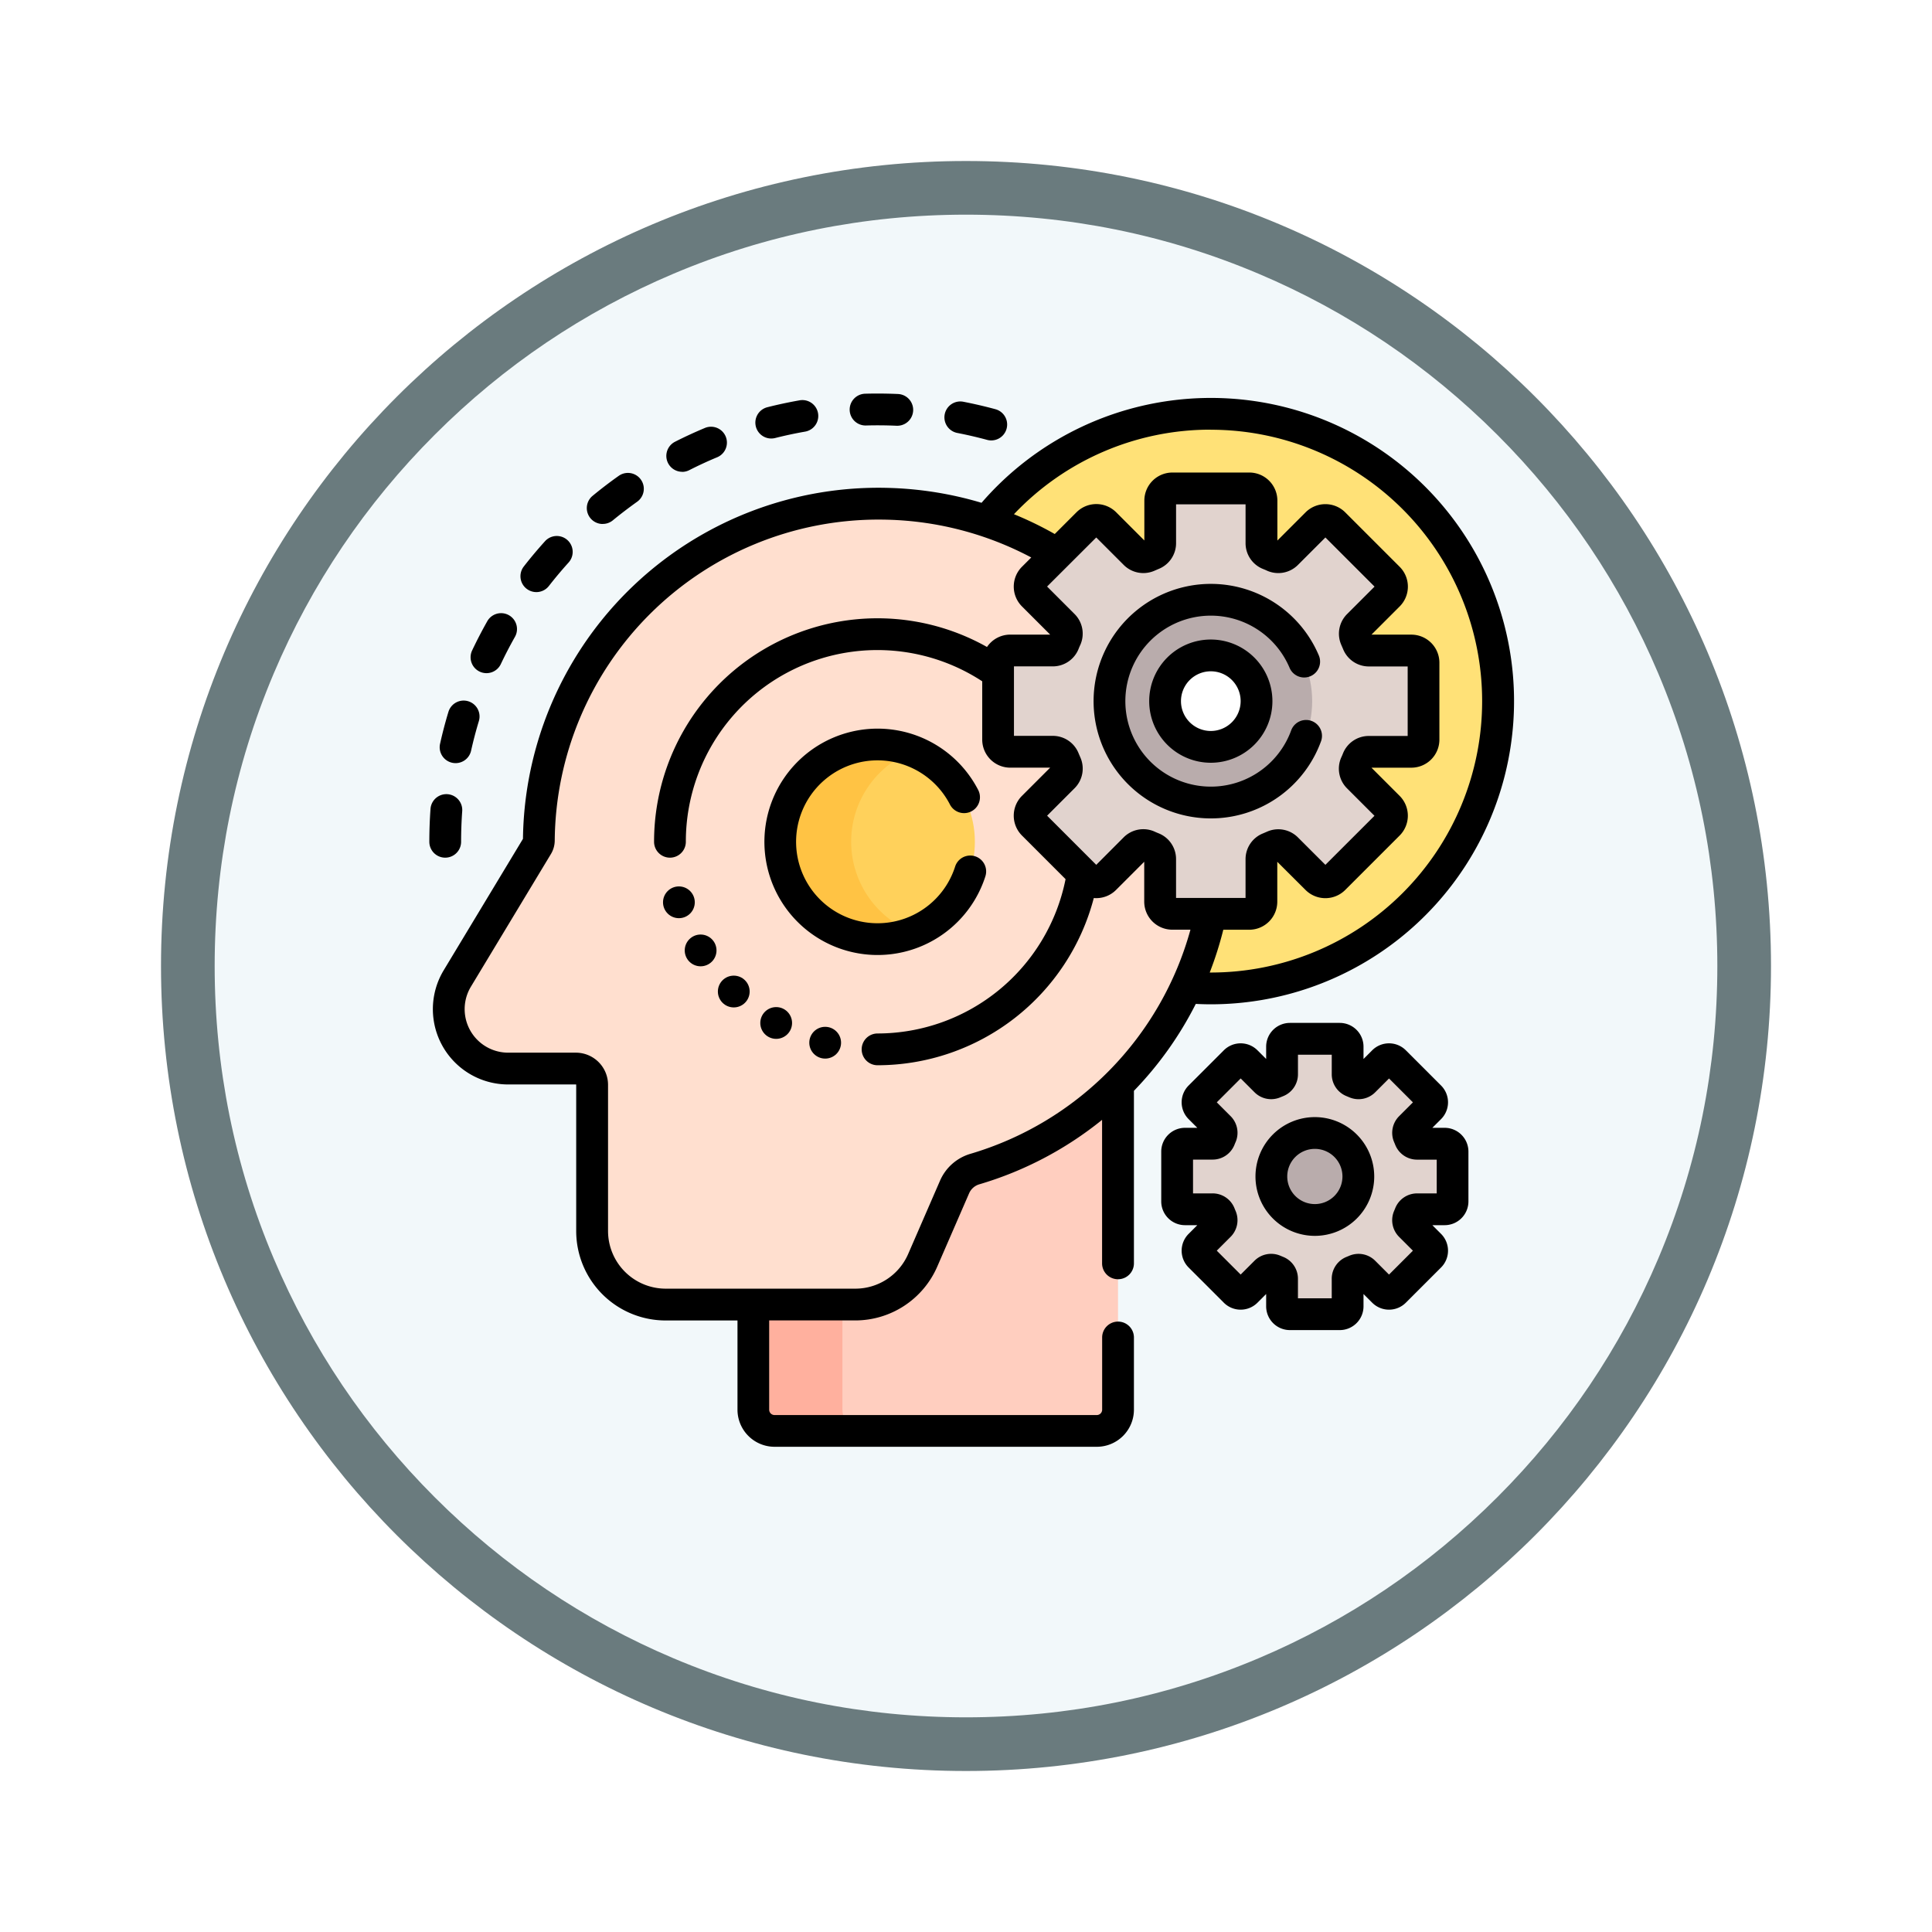 <svg xmlns="http://www.w3.org/2000/svg" xmlns:xlink="http://www.w3.org/1999/xlink" width="108" height="108" viewBox="0 0 108 108">
  <defs>
    <filter id="Path_982547" x="0" y="0" width="108" height="108" filterUnits="userSpaceOnUse">
      <feOffset dy="3" input="SourceAlpha"/>
      <feGaussianBlur stdDeviation="3" result="blur"/>
      <feFlood flood-opacity="0.161"/>
      <feComposite operator="in" in2="blur"/>
      <feComposite in="SourceGraphic"/>
    </filter>
  </defs>
  <g id="Group_1154756" data-name="Group 1154756" transform="translate(-195 -726)">
    <g id="Group_1154238" data-name="Group 1154238">
      <g id="Group_1153117" data-name="Group 1153117" transform="translate(0 -116)">
        <g id="Group_1149598" data-name="Group 1149598" transform="translate(21 644)">
          <g id="Group_1148770" data-name="Group 1148770" transform="translate(-27 -2583)">
            <g id="Group_1146954" data-name="Group 1146954" transform="translate(-415 -1202)">
              <g transform="matrix(1, 0, 0, 1, 616, 3983)" filter="url(#Path_982547)">
                <g id="Path_982547-2" data-name="Path 982547" transform="translate(9 6)" fill="#f2f8fa">
                  <path d="M 45 88.5 C 39.127 88.5 33.43 87.35 28.068 85.082 C 22.889 82.891 18.236 79.755 14.241 75.759 C 10.245 71.764 7.109 67.111 4.918 61.932 C 2.65 56.57 1.5 50.873 1.5 45 C 1.5 39.127 2.65 33.43 4.918 28.068 C 7.109 22.889 10.245 18.236 14.241 14.241 C 18.236 10.245 22.889 7.109 28.068 4.918 C 33.43 2.65 39.127 1.5 45 1.5 C 50.873 1.5 56.57 2.65 61.932 4.918 C 67.111 7.109 71.764 10.245 75.759 14.241 C 79.755 18.236 82.891 22.889 85.082 28.068 C 87.35 33.43 88.5 39.127 88.5 45 C 88.5 50.873 87.35 56.57 85.082 61.932 C 82.891 67.111 79.755 71.764 75.759 75.759 C 71.764 79.755 67.111 82.891 61.932 85.082 C 56.57 87.35 50.873 88.5 45 88.5 Z" stroke="none"/>
                  <path d="M 45 3 C 39.329 3 33.829 4.11 28.653 6.299 C 23.652 8.415 19.16 11.443 15.302 15.302 C 11.443 19.16 8.415 23.652 6.299 28.653 C 4.11 33.829 3 39.329 3 45 C 3 50.671 4.11 56.171 6.299 61.347 C 8.415 66.348 11.443 70.84 15.302 74.698 C 19.16 78.557 23.652 81.585 28.653 83.701 C 33.829 85.89 39.329 87 45 87 C 50.671 87 56.171 85.89 61.347 83.701 C 66.348 81.585 70.84 78.557 74.698 74.698 C 78.557 70.84 81.585 66.348 83.701 61.347 C 85.89 56.171 87 50.671 87 45 C 87 39.329 85.89 33.829 83.701 28.653 C 81.585 23.652 78.557 19.16 74.698 15.302 C 70.84 11.443 66.348 8.415 61.347 6.299 C 56.171 4.11 50.671 3 45 3 M 45 0 C 69.853 0 90 20.147 90 45 C 90 69.853 69.853 90 45 90 C 20.147 90 0 69.853 0 45 C 0 20.147 20.147 0 45 0 Z" stroke="none" fill="#6a7b7e"/>
                </g>
              </g>
            </g>
          </g>
        </g>
      </g>
      <g id="desarrollo" transform="translate(219 740.577)">
        <path id="Path_989655" data-name="Path 989655" d="M275.712,17A16.028,16.028,0,0,0,263.2,23a18.878,18.878,0,0,1,3.928,1.834l1.7-1.7a.68.68,0,0,1,.961,0l1.677,1.677a.672.672,0,0,0,.74.146q.128-.055.258-.107a.672.672,0,0,0,.42-.627V21.85a.679.679,0,0,1,.679-.679h4.3a.679.679,0,0,1,.679.679v2.371a.672.672,0,0,0,.42.627q.13.051.258.107a.672.672,0,0,0,.74-.146l1.677-1.677a.68.68,0,0,1,.961,0l3.043,3.043a.68.68,0,0,1,0,.961l-1.677,1.677a.672.672,0,0,0-.146.74q.055.128.107.258a.672.672,0,0,0,.627.42h2.371a.679.679,0,0,1,.679.679v4.3a.679.679,0,0,1-.679.679h-2.371a.672.672,0,0,0-.627.42q-.051.13-.107.258a.672.672,0,0,0,.146.74l1.677,1.677a.68.68,0,0,1,0,.961L282.6,42.988a.68.68,0,0,1-.961,0l-1.677-1.677a.672.672,0,0,0-.74-.146q-.128.055-.258.107a.672.672,0,0,0-.42.627V44.27a.679.679,0,0,1-.679.679H275.71a18.865,18.865,0,0,1-1.376,4.11c.454.039.913.059,1.378.059a16.059,16.059,0,1,0,0-32.118Z" transform="translate(-232.027 -8.444)" fill="#ffe177"/>
        <g id="Group_1154233" data-name="Group 1154233" transform="translate(1.081 12.727)">
          <g id="Group_1154227" data-name="Group 1154227" transform="translate(0 0.851)">
            <g id="Group_1154224" data-name="Group 1154224" transform="translate(17.032 32.446)">
              <path id="Path_989656" data-name="Path 989656" d="M165.329,338.135a1.794,1.794,0,0,0-1.132,1.01l-1.777,4.089a4.11,4.11,0,0,1-3.769,2.472h-5.7v5.878a1.184,1.184,0,0,0,1.184,1.184h18.018a1.184,1.184,0,0,0,1.184-1.184v-18.2A18.977,18.977,0,0,1,165.329,338.135Z" transform="translate(-152.951 -333.382)" fill="#ffcebf"/>
            </g>
            <g id="Group_1154226" data-name="Group 1154226" transform="translate(17.032 44.769)">
              <g id="Group_1154225" data-name="Group 1154225">
                <path id="Path_989657" data-name="Path 989657" d="M157.931,443.324v-5.878h-4.98v5.878a1.184,1.184,0,0,0,1.184,1.184h4.98A1.184,1.184,0,0,1,157.931,443.324Z" transform="translate(-152.951 -437.446)" fill="#ffb09e"/>
              </g>
            </g>
            <path id="Path_989658" data-name="Path 989658" d="M49.584,82.328a.679.679,0,0,1-.679-.679V79.278a.672.672,0,0,0-.42-.627q-.13-.051-.258-.107a.672.672,0,0,0-.74.146L45.81,80.367a.68.68,0,0,1-.961,0l-3.043-3.043a.679.679,0,0,1,0-.961l1.677-1.677a.672.672,0,0,0,.146-.74q-.055-.128-.107-.258a.672.672,0,0,0-.627-.42H40.525a.679.679,0,0,1-.679-.679v-4.3a.679.679,0,0,1,.679-.679H42.9a.672.672,0,0,0,.627-.42q.051-.13.107-.258a.672.672,0,0,0-.146-.74l-1.677-1.677a.679.679,0,0,1,0-.961l1.341-1.341A19.024,19.024,0,0,0,14.172,78.225a.589.589,0,0,1-.084.3L9.614,85.943a3.321,3.321,0,0,0,2.844,5.036h3.785a.907.907,0,0,1,.907.907v8.174a4.11,4.11,0,0,0,4.11,4.11h10.6a4.11,4.11,0,0,0,3.769-2.472l1.777-4.089a1.794,1.794,0,0,1,1.132-1.01A19.017,19.017,0,0,0,51.735,82.329H49.584Z" transform="translate(-9.132 -59.4)" fill="#ffdfcf"/>
          </g>
          <g id="Group_1154228" data-name="Group 1154228" transform="translate(18.535 14.312)">
            <circle id="Ellipse_11738" data-name="Ellipse 11738" cx="5.44" cy="5.44" r="5.44" fill="#ffd15b"/>
          </g>
          <g id="Group_1154229" data-name="Group 1154229" transform="translate(18.535 14.312)">
            <path id="Path_989659" data-name="Path 989659" d="M169.609,178.5a5.441,5.441,0,0,1,3.457-5.066,5.44,5.44,0,1,0,0,10.131A5.44,5.44,0,0,1,169.609,178.5Z" transform="translate(-165.644 -173.065)" fill="#ffc344"/>
          </g>
          <g id="Group_1154232" data-name="Group 1154232" transform="translate(30.714)">
            <g id="Group_1154230" data-name="Group 1154230">
              <path id="Path_989660" data-name="Path 989660" d="M292.27,66.252v-4.3a.679.679,0,0,0-.679-.679H289.22a.672.672,0,0,1-.627-.42q-.051-.13-.107-.258a.672.672,0,0,1,.147-.74l1.677-1.677a.679.679,0,0,0,0-.961l-3.043-3.043a.679.679,0,0,0-.961,0l-1.677,1.677a.672.672,0,0,1-.74.146q-.128-.055-.258-.107a.672.672,0,0,1-.42-.627V52.89a.679.679,0,0,0-.679-.679h-4.3a.679.679,0,0,0-.679.679v2.371a.672.672,0,0,1-.42.627q-.13.051-.258.107a.672.672,0,0,1-.74-.146l-1.677-1.677a.679.679,0,0,0-.961,0l-3.043,3.043a.679.679,0,0,0,0,.961l1.677,1.677a.672.672,0,0,1,.146.74q-.055.128-.107.258a.672.672,0,0,1-.627.42H269.17a.679.679,0,0,0-.679.679v4.3a.679.679,0,0,0,.679.679h2.371a.672.672,0,0,1,.627.42q.051.13.107.258a.672.672,0,0,1-.146.74l-1.677,1.677a.679.679,0,0,0,0,.961l3.043,3.043a.679.679,0,0,0,.961,0l1.677-1.677a.672.672,0,0,1,.74-.146q.128.055.258.107a.672.672,0,0,1,.42.627v2.371a.679.679,0,0,0,.679.679h4.3a.679.679,0,0,0,.679-.679V72.94a.672.672,0,0,1,.42-.627q.13-.051.258-.107a.672.672,0,0,1,.74.146l1.677,1.677a.679.679,0,0,0,.961,0l3.043-3.043a.679.679,0,0,0,0-.961l-1.677-1.677a.672.672,0,0,1-.147-.74q.055-.128.107-.258a.672.672,0,0,1,.627-.42h2.371A.679.679,0,0,0,292.27,66.252Z" transform="translate(-268.491 -52.211)" fill="#e1d3ce"/>
            </g>
            <g id="Group_1154231" data-name="Group 1154231" transform="translate(6.222 6.223)">
              <circle id="Ellipse_11739" data-name="Ellipse 11739" cx="5.667" cy="5.667" r="5.667" fill="#b9acac"/>
            </g>
            <path id="Path_989661" data-name="Path 989661" d="M349.863,136.141a2.556,2.556,0,1,1,2.556-2.556A2.559,2.559,0,0,1,349.863,136.141Z" transform="translate(-337.973 -121.695)" fill="#fff"/>
          </g>
        </g>
        <g id="Group_1154236" data-name="Group 1154236" transform="translate(41.804 43.492)">
          <g id="Group_1154234" data-name="Group 1154234">
            <path id="Path_989662" data-name="Path 989662" d="M368.4,321.091v-2.786a.44.44,0,0,0-.44-.44h-1.535a.435.435,0,0,1-.406-.272q-.033-.084-.069-.167a.435.435,0,0,1,.095-.479l1.085-1.085a.44.44,0,0,0,0-.622l-1.97-1.97a.44.44,0,0,0-.622,0l-1.085,1.085a.435.435,0,0,1-.479.095q-.083-.036-.167-.069a.435.435,0,0,1-.272-.406v-1.535a.44.44,0,0,0-.44-.44h-2.786a.44.44,0,0,0-.44.44v1.535a.435.435,0,0,1-.272.406q-.084.033-.167.069a.435.435,0,0,1-.479-.095l-1.085-1.085a.44.44,0,0,0-.622,0l-1.97,1.97a.44.44,0,0,0,0,.622l1.085,1.085a.435.435,0,0,1,.095.479q-.036.083-.069.167a.435.435,0,0,1-.406.272h-1.535a.44.44,0,0,0-.44.44v2.786a.44.44,0,0,0,.44.44h1.535a.435.435,0,0,1,.406.272q.033.084.069.167a.435.435,0,0,1-.095.479l-1.085,1.085a.44.44,0,0,0,0,.622l1.97,1.97a.44.44,0,0,0,.622,0l1.085-1.085a.435.435,0,0,1,.479-.095q.083.036.167.069a.435.435,0,0,1,.272.406v1.535a.44.44,0,0,0,.44.44h2.786a.44.44,0,0,0,.44-.44v-1.535a.435.435,0,0,1,.272-.406q.084-.033.167-.069a.435.435,0,0,1,.479.095l1.085,1.085a.44.44,0,0,0,.622,0l1.97-1.97a.44.44,0,0,0,0-.622l-1.085-1.085a.435.435,0,0,1-.095-.479q.036-.083.069-.167a.435.435,0,0,1,.406-.272h1.535A.439.439,0,0,0,368.4,321.091Z" transform="translate(-353.002 -312.001)" fill="#e1d3ce"/>
          </g>
          <g id="Group_1154235" data-name="Group 1154235" transform="translate(5.267 5.267)">
            <circle id="Ellipse_11740" data-name="Ellipse 11740" cx="2.431" cy="2.431" r="2.431" fill="#b9acac"/>
          </g>
        </g>
        <g id="Group_1154237" data-name="Group 1154237" transform="translate(0 7.423)">
          <path id="Path_989663" data-name="Path 989663" d="M199.3,9.208c.57-.016,1.143-.011,1.712.015h.04a.888.888,0,0,0,.039-1.775c-.611-.027-1.227-.033-1.84-.016a.888.888,0,0,0,.049,1.776Z" transform="translate(-174.89 -7.423)"/>
          <path id="Path_989664" data-name="Path 989664" d="M.888,200.073a.888.888,0,0,0,.888-.888c0-.569.021-1.144.062-1.71a.888.888,0,1,0-1.772-.128c-.044.608-.066,1.226-.066,1.838A.888.888,0,0,0,.888,200.073Z" transform="translate(0 -174.129)"/>
          <path id="Path_989665" data-name="Path 989665" d="M243.863,12.916c.557.108,1.118.239,1.666.387a.888.888,0,1,0,.466-1.714c-.59-.16-1.194-.3-1.794-.417a.888.888,0,1,0-.338,1.744Z" transform="translate(-214.35 -10.714)"/>
          <path id="Path_989666" data-name="Path 989666" d="M19.977,114.343a.887.887,0,0,0,1.183-.423c.243-.513.508-1.024.788-1.519a.888.888,0,1,0-1.546-.875c-.3.533-.587,1.083-.848,1.636A.888.888,0,0,0,19.977,114.343Z" transform="translate(-17.163 -98.799)"/>
          <path id="Path_989667" data-name="Path 989667" d="M5.586,155.846a.887.887,0,0,0,1.06-.673c.124-.554.27-1.11.434-1.654A.888.888,0,1,0,5.38,153c-.177.585-.334,1.184-.467,1.781A.888.888,0,0,0,5.586,155.846Z" transform="translate(-4.312 -135.208)"/>
          <path id="Path_989668" data-name="Path 989668" d="M154.8,12.647a.9.9,0,0,0,.218-.027c.55-.139,1.112-.259,1.672-.357a.888.888,0,0,0-.307-1.75c-.6.106-1.208.235-1.8.385a.888.888,0,0,0,.217,1.75Z" transform="translate(-135.683 -10.135)"/>
          <path id="Path_989669" data-name="Path 989669" d="M112.771,25.625a.886.886,0,0,0,.4-.1c.507-.257,1.028-.5,1.551-.716a.888.888,0,0,0-.684-1.639c-.563.235-1.125.494-1.67.771a.888.888,0,0,0,.4,1.68Z" transform="translate(-98.633 -21.247)"/>
          <path id="Path_989670" data-name="Path 989670" d="M43.365,77.614a.888.888,0,0,0,1.247-.155c.349-.448.719-.888,1.1-1.31a.888.888,0,0,0-1.318-1.191c-.41.454-.809.928-1.184,1.41a.888.888,0,0,0,.155,1.247Z" transform="translate(-37.928 -66.703)"/>
          <path id="Path_989671" data-name="Path 989671" d="M75.223,47.714a.885.885,0,0,0,.565-.2c.438-.361.9-.711,1.358-1.039a.888.888,0,1,0-1.027-1.449c-.5.353-.99.729-1.462,1.118a.888.888,0,0,0,.566,1.573Z" transform="translate(-65.531 -40.426)"/>
          <path id="Path_989672" data-name="Path 989672" d="M39.918,58.765a.888.888,0,0,0,.888-.888V48.233a19.882,19.882,0,0,0,3.458-4.859c.283.014.564.022.84.022A16.948,16.948,0,1,0,32.288,15.362a20.051,20.051,0,0,0-5.2-.833A19.876,19.876,0,0,0,6.653,34.147L2.222,41.494a4.209,4.209,0,0,0,3.6,6.383H9.611a.018.018,0,0,1,.018.018v8.175a5,5,0,0,0,5,5h4.016v4.989a2.075,2.075,0,0,0,2.072,2.072H38.734a2.075,2.075,0,0,0,2.072-2.072V62.021a.888.888,0,1,0-1.776,0v4.036a.3.3,0,0,1-.3.3H20.716a.3.3,0,0,1-.3-.3V61.068h4.811a5,5,0,0,0,4.584-3.006l1.777-4.089a.9.9,0,0,1,.569-.512,19.821,19.821,0,0,0,6.869-3.606v8.021A.888.888,0,0,0,39.918,58.765Zm2.261-24.93c-.078-.031-.155-.063-.232-.1a1.551,1.551,0,0,0-1.72.334L38.7,35.6l-2.747-2.747,1.529-1.529a1.55,1.55,0,0,0,.334-1.72q-.05-.115-.1-.232a1.551,1.551,0,0,0-1.453-.982H34.1V24.506h2.162a1.551,1.551,0,0,0,1.453-.983q.046-.117.1-.231a1.551,1.551,0,0,0-.334-1.72l-1.529-1.529L38.7,17.3l1.529,1.529a1.551,1.551,0,0,0,1.72.333q.115-.05.231-.1a1.55,1.55,0,0,0,.982-1.453V15.447h3.885V17.61a1.55,1.55,0,0,0,.982,1.453q.117.046.232.1a1.551,1.551,0,0,0,1.72-.334L51.51,17.3l2.747,2.747-1.529,1.529a1.55,1.55,0,0,0-.334,1.72q.05.115.1.232a1.551,1.551,0,0,0,1.453.982h2.162v3.886H53.943a1.551,1.551,0,0,0-1.453.982c-.031.078-.063.155-.1.231a1.551,1.551,0,0,0,.334,1.72l1.529,1.529L51.509,35.6,49.98,34.073a1.551,1.551,0,0,0-1.72-.333q-.115.05-.232.1a1.55,1.55,0,0,0-.982,1.453V37.45H43.161V35.288A1.55,1.55,0,0,0,42.179,33.835ZM45.1,11.277a15.171,15.171,0,1,1,0,30.343h-.057a19.863,19.863,0,0,0,.759-2.392h1.45a1.569,1.569,0,0,0,1.568-1.568V35.43h0L50.4,37.005a1.57,1.57,0,0,0,2.217,0l3.043-3.043a1.57,1.57,0,0,0,0-2.217l-1.576-1.576v0h2.229A1.569,1.569,0,0,0,57.882,28.6V24.3a1.569,1.569,0,0,0-1.568-1.568H54.085v0l1.576-1.576a1.567,1.567,0,0,0,0-2.217l-3.043-3.043a1.569,1.569,0,0,0-2.217,0l-1.576,1.576h0V15.238a1.569,1.569,0,0,0-1.568-1.568h-4.3a1.569,1.569,0,0,0-1.568,1.568v2.229h0l-1.576-1.576a1.57,1.57,0,0,0-2.217,0l-1.216,1.216A19.744,19.744,0,0,0,34.1,16a15.1,15.1,0,0,1,11-4.727ZM31.658,51.757a2.674,2.674,0,0,0-1.695,1.508l-1.777,4.089a3.221,3.221,0,0,1-2.955,1.938h-10.6a3.226,3.226,0,0,1-3.222-3.222V47.895A1.8,1.8,0,0,0,9.611,46.1H5.826a2.433,2.433,0,0,1-2.083-3.689l4.474-7.417a1.48,1.48,0,0,0,.212-.752A18.1,18.1,0,0,1,26.524,16.3q.258,0,.518.007a18.136,18.136,0,0,1,8.025,2.111l-.519.519a1.567,1.567,0,0,0,0,2.217l1.576,1.576v0H33.893a1.567,1.567,0,0,0-1.3.692A12.488,12.488,0,0,0,13.982,34.311a.888.888,0,1,0,1.776,0,10.708,10.708,0,0,1,16.568-8.971V28.6a1.569,1.569,0,0,0,1.568,1.568h2.229v0l-1.576,1.576a1.568,1.568,0,0,0,0,2.217L36.985,36.4a10.733,10.733,0,0,1-10.51,8.627.888.888,0,0,0,0,1.776,12.513,12.513,0,0,0,12.088-9.347,1.564,1.564,0,0,0,1.243-.452l1.576-1.576h0v2.229a1.569,1.569,0,0,0,1.568,1.568h1.016A18.063,18.063,0,0,1,31.658,51.757Z" transform="translate(-1.419 -9.255)"/>
          <path id="Path_989673" data-name="Path 989673" d="M170.5,173.82a.888.888,0,0,0-1.692-.541,4.553,4.553,0,1,1-.288-3.468A.888.888,0,0,0,170.1,169a6.327,6.327,0,1,0,.4,4.822Z" transform="translate(-139.416 -146.836)"/>
          <path id="Path_989674" data-name="Path 989674" d="M326.25,106.058a.888.888,0,1,0-1.669-.608,4.779,4.779,0,1,1-.087-3.495.888.888,0,0,0,1.636-.691,6.555,6.555,0,1,0,.12,4.794Z" transform="translate(-276.404 -86.619)"/>
          <path id="Path_989675" data-name="Path 989675" d="M343.251,123.529a3.444,3.444,0,1,0,3.444,3.444A3.448,3.448,0,0,0,343.251,123.529Zm0,5.112a1.668,1.668,0,1,1,1.668-1.668A1.67,1.67,0,0,1,343.251,128.641Z" transform="translate(-299.566 -109.779)"/>
          <path id="Path_989676" data-name="Path 989676" d="M361.344,310.364h-.689l.487-.487a1.328,1.328,0,0,0,0-1.878l-1.97-1.97a1.33,1.33,0,0,0-1.878,0l-.487.487v-.689a1.329,1.329,0,0,0-1.328-1.328h-2.786a1.329,1.329,0,0,0-1.328,1.328v.689l-.487-.487a1.33,1.33,0,0,0-1.878,0l-1.97,1.97a1.328,1.328,0,0,0,0,1.878l.487.487h-.689a1.33,1.33,0,0,0-1.328,1.328v2.786a1.33,1.33,0,0,0,1.328,1.328h.689l-.487.487a1.328,1.328,0,0,0,0,1.878l1.97,1.97a1.33,1.33,0,0,0,1.878,0l.487-.487v.689a1.329,1.329,0,0,0,1.328,1.328h2.786a1.329,1.329,0,0,0,1.328-1.328v-.689l.487.487a1.33,1.33,0,0,0,1.878,0l1.97-1.97a1.328,1.328,0,0,0,0-1.878l-.487-.487h.689a1.33,1.33,0,0,0,1.328-1.328v-2.786A1.33,1.33,0,0,0,361.344,310.364Zm-.448,3.666h-1.087a1.316,1.316,0,0,0-1.232.834c-.019.047-.038.094-.058.141a1.315,1.315,0,0,0,.282,1.459l.768.768-1.336,1.336-.768-.768a1.316,1.316,0,0,0-1.459-.282l-.141.058a1.315,1.315,0,0,0-.834,1.232v1.087h-1.889v-1.087a1.315,1.315,0,0,0-.833-1.232l-.142-.059a1.315,1.315,0,0,0-1.459.282l-.768.768-1.336-1.336.768-.768a1.315,1.315,0,0,0,.282-1.459c-.02-.047-.04-.094-.058-.141a1.315,1.315,0,0,0-1.232-.834h-1.087V312.14h1.087a1.315,1.315,0,0,0,1.232-.833c.019-.048.038-.095.059-.141a1.315,1.315,0,0,0-.282-1.459l-.768-.768,1.336-1.336.768.768a1.315,1.315,0,0,0,1.459.283l.141-.058a1.315,1.315,0,0,0,.834-1.232v-1.087h1.889v1.087a1.315,1.315,0,0,0,.833,1.232l.142.059a1.316,1.316,0,0,0,1.459-.282l.768-.768,1.336,1.336-.768.768a1.316,1.316,0,0,0-.282,1.46c.02.046.039.093.058.14a1.315,1.315,0,0,0,1.232.834H360.9v1.889Z" transform="translate(-304.586 -269.318)"/>
          <path id="Path_989677" data-name="Path 989677" d="M393.293,348.973a3.319,3.319,0,1,0,3.319,3.319A3.323,3.323,0,0,0,393.293,348.973Zm0,4.862a1.543,1.543,0,1,1,1.543-1.543A1.544,1.544,0,0,1,393.293,353.835Z" transform="translate(-343.792 -308.526)"/>
          <circle id="Ellipse_11741" data-name="Ellipse 11741" cx="0.888" cy="0.888" r="0.888" transform="translate(13.063 27.551)"/>
          <circle id="Ellipse_11742" data-name="Ellipse 11742" cx="0.888" cy="0.888" r="0.888" transform="translate(14.277 30.241)"/>
          <circle id="Ellipse_11743" data-name="Ellipse 11743" cx="0.888" cy="0.888" r="0.888" transform="translate(16.13 32.539)"/>
          <circle id="Ellipse_11744" data-name="Ellipse 11744" cx="0.888" cy="0.888" r="0.888" transform="translate(18.501 34.297)"/>
          <circle id="Ellipse_11745" data-name="Ellipse 11745" cx="0.888" cy="0.888" r="0.888" transform="translate(21.24 35.4)"/>
        </g>
      </g>
    </g>
  </g>
</svg>

